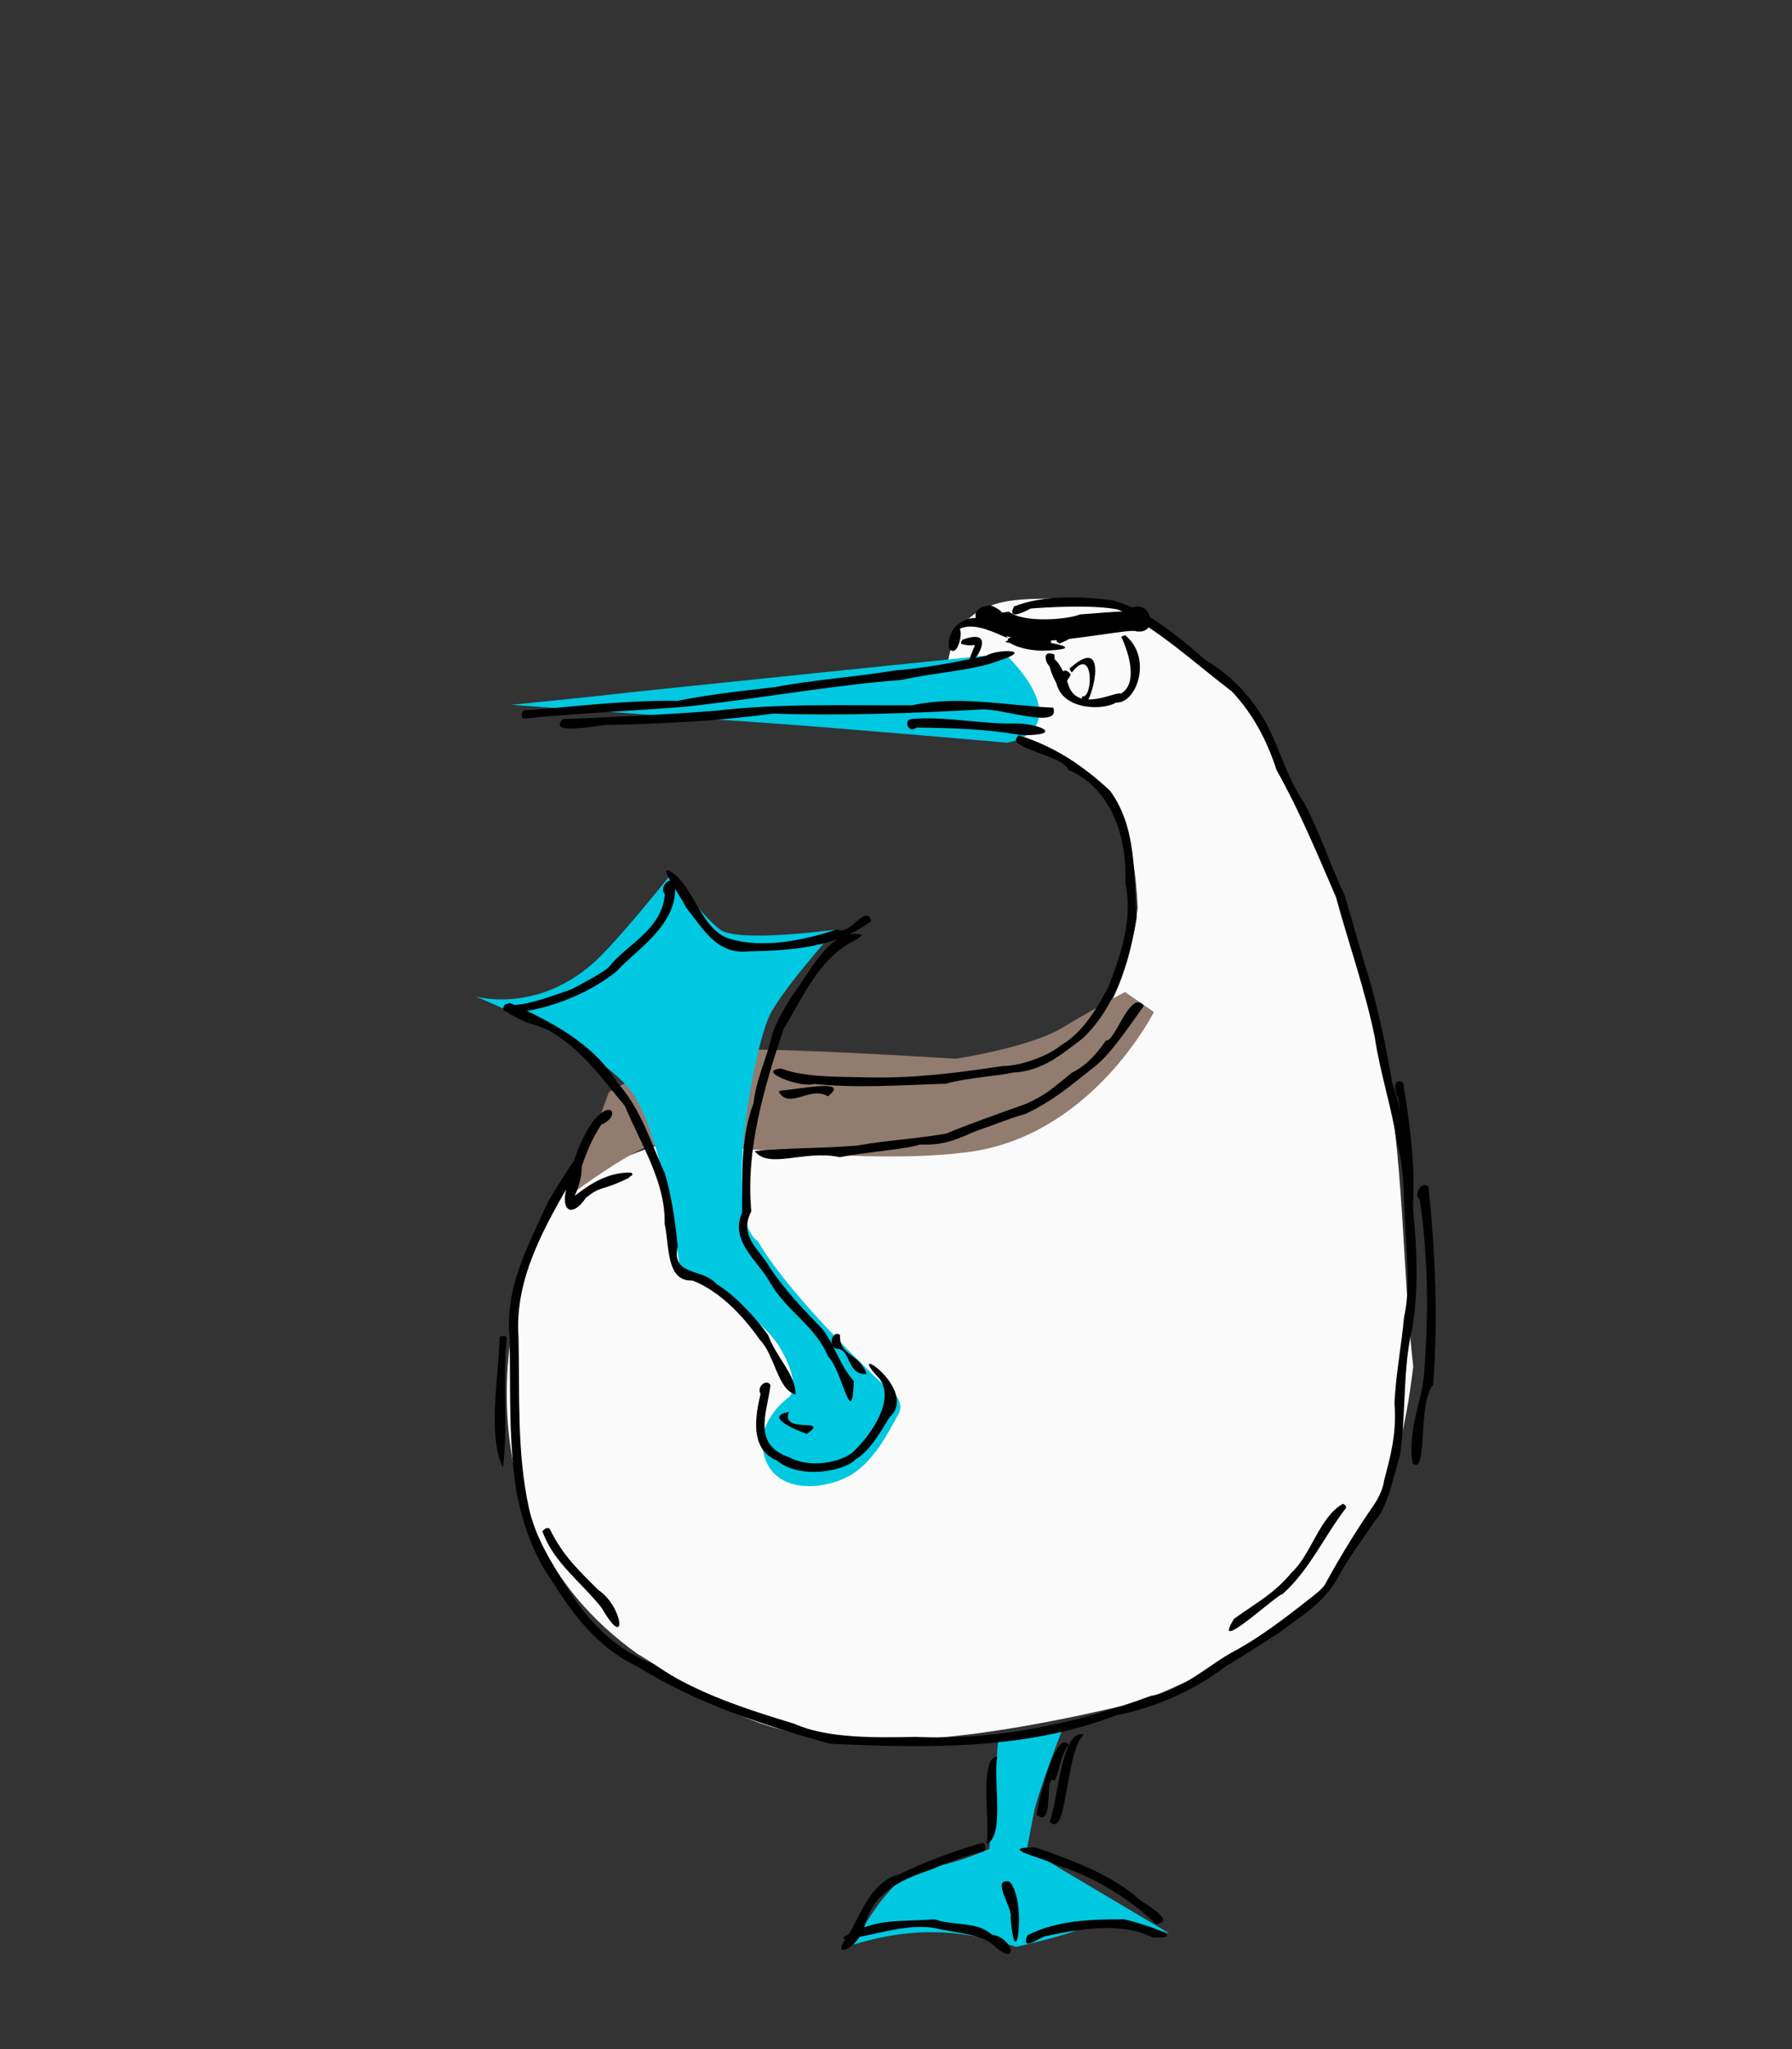 <svg xmlns="http://www.w3.org/2000/svg" width="560" height="640" viewBox="0 0 148.167 169.333">
    <rect x="0" y="0" width="148.167" height="169.333" fill="#333333" stroke="none"/>
    <g>
        <path d="M86.16 61.558s-8.697-3.148-7.673-7.44c1.217-5.095 5.892-4.522 8.832-4.682 7.94-.435 15.907 8.776 16.742 10.03 13.34 24.632 11.033 37.53 12.788 53.473-1.266 10.339-4.197 20.38-22.552 27.667-29.75 7.265-33.838.659-41.616-3.952C36.974 125.4 41.923 105.97 45.938 98.99c8.954-7.186 25.197-7.435 36.734-6.045 4.76-4.363 10.187-7.615 11.392-17.902-.24-5.692-1.528-10.86-7.905-13.485z" fill="#fafafa" fill-rule="evenodd"/>
        <path d="M95.407 83.63s-5.15 10.3-15.45 11.587c-10.3 1.288-24.278-1.471-26.67-.368-2.39 1.104-6.07 3.863-6.07 3.863l3.128-8.46s5.518-3.312 9.932-3.495c4.414-.184 18.76.735 18.76.735s6.07-.92 8.83-2.575a143.051 143.051 0 0 1 5.15-2.943z" fill="#917c6f" fill-rule="evenodd"/>
        <path d="M73.336 114.714s-7.91-7.357-10.668-12.14c-2.943-1.839-.326-16.466 1.103-18.944 1.427-2.474 5.334-6.806 5.334-6.806s-8.092 1.104-9.564 0c-1.471-1.103-4.046-4.598-4.046-4.598s-4.465 5.612-6.438 7.357c-4.782 4.23-9.748 2.76-9.748 2.76s10.484 4.23 13.059 8.092c2.575 3.863 3.862 14.53 3.862 14.53s6.438 3.311 8.277 6.438c1.84 3.127.736 4.047.736 4.047s-2.943 2.023-2.023 4.966c.92 2.942 4.598 2.759 6.805 1.655 2.207-1.104 3.495-3.863 4.23-5.15.736-1.288-.92-2.207-.92-2.207zM83.084 54.017s-30.532 3.127-32.004 3.31c-1.471.185-8.828.92-8.828.92s15.266 1.104 20.784 1.472c5.518.368 20.232 1.655 20.232 1.655 3.593-.682 3.58-3.67-.184-7.357zM87.866 142.855s-2.023 5.15-2.39 6.99c-.369 1.839-.553 2.942-.553 2.942l11.772 6.99s-4.414-1.472-6.806-.552c-2.39.92-5.885 1.655-5.885 1.655-3.931-1.273-8.034-1.836-13.427-.184 0 0 2.943-5.886 5.702-6.253 2.759-.368 5.518-1.656 5.518-1.656l.735-9.012z" fill="#00c8e1" fill-rule="evenodd"/>
        <g stroke-width=".573">
            <path d="M43.429 58.683c.816.073 7.68-.865 12.574-.765 2.583-.519 5.345-.826 8.039-1.129 3.296-.631 6.63-.831 9.945-1.384 2.59-.197 5.092-.695 7.576-1.217.78-.558 4.236-.586.872.462-1.824.725-5.36.96-7.843 1.53-6.016.468-12.013 1.593-18.032 2.23-4.395.354-8.858.527-13.28.97-.257-.138-.14-.678.149-.697zM46.543 59.424c4.231-.165 8.425-.362 12.612-.685 5.319-.636 10.808-.419 16.274-.458 3.94-.835 7.78.033 11.658.196.65 1.853-4.277.021-5.955.154-5.688.31-11.425.528-17.188.34-4.52.608-9.116.84-13.713.934-.337-.061-5.128.97-3.688-.481zM93.119 52.566c2.171 1.897.836 5.601-.843 5.49-.937.62-4.36.721-4.926-1.58-1.448-2.709.021-2.875.948.002.685 2.526 3.929.625 4.383.838 1.398-.804.704-3.263.043-4.662-.116-.038.42-.23.395-.088zM78.456 53.559c-.277-2.578 3.226-3.634 4.857-.832-1.066-.424-3.062-1.534-4.255-.566.786-.984.228 2.559-.602 1.398z"/>
            <path d="M75.301 59.42c2.89-.249 5.688.409 8.408.368 2.167-.068 4.451.99.773.967-2.896-.507-5.516-.586-8.705-.633-.661.537-1.08-.56-.476-.701zM84.239 60.772c2.82.841 5.416 2.555 7.564 4.6 2.226 3.089 1.908 6.938 2.175 10.49-.619 3.604-1.772 7.438-4.503 9.984-1.63 1.213-3.28 2.708-5.777 2.79-.583.22-3.98.444-5.486.922-3.592.106-7.298.385-10.888.016-1.146.368-4.909-1.113-2.726-1.27 1.903.732 4.7.67 7.026.727 3.833.103 7.52-.364 11.285-.937 1.506.01 3.76-.845 4.815-1.712 1.75-1.03 2.879-2.87 3.91-4.802 1.062-2.708 2.055-5.655 1.408-8.62.18-3.611-1.078-7.803-4.719-9.34-.372-1.23-5.436-1.8-4.084-2.847zM47.488 97.125c-2.365 4.06-4.973 8.482-4.615 13.37.102 4.724-.15 9.43.844 14.065.554 2.56 2.009 4.813 3.44 7.052 1.691 2.578 3.891 4.815 6.838 5.88 3.507 2.414 7.628 3.72 11.683 4.958 2.68 1.214 6.75 1.155 10.049 1.082 6.648.312 13.22-1.093 19.408-3.38 2.716-.479 4.903-2.678 7.043-3.771 2.614-1.454 4.772-3.222 7.211-5.133 1.283-2.43 3.676-6.4 5.7-8.84-.284 2.412-2.917 5.04-4.407 7.858-1.286 2.316-3.078 3.218-4.886 4.64-1.352.855-2.794 1.805-4.5 2.832-2.518 1.937-5.72 3.357-9.02 4.017-7.527 2.885-15.74 2.71-23.648 2.344-5.502-1.537-11.036-3.316-15.897-6.365-3.068-1.421-5.22-4.064-6.973-6.912-1.61-2.22-2.465-4.686-3.016-7.323-.71-4.245-.528-8.598-.605-12.933-.44-4.135 1.582-7.74 3.22-11.342.91-1.49 3.937-6.552 2.13-2.1zM41.914 110.563c-.406 3.487.117 7.41-.335 10.699-1.278-2.62-.359-7.438-.265-10.784.175-.085.502-.16.6.085z"/>
            <path d="M83.86 50.106c2.423-.928 5.402-.853 8.195-.487 2.759.783 5.35 2.957 7.663 4.965 2.506 1.466 4.419 3.774 5.535 6.337.813 1.819 1.397 3.728 2.598 5.45 1.422 2.748 1.985 4.782 3.323 7.595.701 2.303 1.197 4.244 1.95 6.614.872 2.978 1.493 5.972 2.008 8.986.556 1.48.795 3.007 1.126 4.905.511 2.143.467 4.436.724 7.13.22 2.733.217 5.459-.193 8.081-.837 3.435-.51 7.06-1.028 10.542-.56 1.823-1.185 5.101-2.42 5.68-.71-.754.88-1.833 1.105-3.584.49-1.86 1.06-3.839.852-6.347.12-2.47.576-4.752.797-7.16.518-2.178.22-5.347.048-8.253-.104-2.316-.066-4.13-.63-6.077-.417-2.909-1.397-5.745-1.841-8.765-.811-3.955-2.176-7.783-3.208-11.58-1.536-3.547-2.991-7.076-4.914-10.506-.805-2.453-1.919-4.588-3.683-6.48-3.093-2.359-6.1-5.163-9.43-6.784-2.123-.424-6.054-.176-7.22-.08-.534.29-2.02 1.014-1.357-.182z"/>
            <path d="M118.116 98.115c.56 5.393.794 10.9.382 16.326-1.314 1.504-.425 7.636-1.697 6.476-.465-2.586.793-5.304.938-7.323.387-4.755.365-9.697-.355-14.44-.57-.457.252-1.692.732-1.039zM116.014 89.468c.631 3.812 1.22 8.39.599 11.91-.962-3.005-.392-7.215-1.01-10.626-.237-.435-.551-1.785.411-1.284zM63.705 114.464c-.276 2.282-1.545 4.9 1.543 5.962 2.09 1.102 4.827.164 5.413-.562 1.5-1.46 3.34-4.26 2.047-5.938-3.117-3.308 3.396.882.84 3.196-.807 1.321-1.638 2.777-2.782 3.456-.92 1.004-4.616 1.717-6.551.102-2.324-.96-1.711-3.886-1.327-5.503-.363-.527.485-1.316.817-.713zM72.036 76.106c-2.857 2.214-6.663 2.442-10.2 2.516-2.54.246-3.64-1.77-5.114-3.637-.454-1.002-2.87-4.207-.803-2.625 1.637 1.584 2.244 4.553 4.408 5.216 2.694.84 6.17.142 8.869-.78 1.092.632 2.391-2.198 2.84-.69z"/>
            <path d="M55.777 72.978c.465 3.366-3.317 5.61-4.775 7.268-1.256 1.039-3.351 2.248-5.86 2.942-.536.163-4.31 1.08-3.386-.189 1.32.264 3.415-.513 5.536-1.265.863-.453 2.479-1.315 3.022-1.788 1.466-1.888 4.443-3.108 4.658-6.06-.504-.503.416-1.583.805-.908z"/>
            <path d="M42.166 82.885c3.367 1.526 6.913 3.333 8.885 6.607 1.929 2.068 2.843 5.156 3.928 7.485.537 1.863.825 3.743 1.055 6.003-.559 2.53 2.083 1.787 3.21 3.13 1.41.84 3.057 2.553 4.27 4.218.647 1.816 2.325 3.333 2.26 4.906-1.483-.38-1.708-3.289-2.965-4.534-1.447-2.086-3.415-4.06-5.555-4.883-2.218.122-1.896-2.939-2.301-4.687.089-3.46-1.958-6.531-3.284-9.736-2.235-2.666-4.446-5.99-8.126-6.902-.437-.229-2.94-1.201-1.377-1.607zM70.93 77.588c-3.111 1.353-4.554 4.825-6.178 7.53-1.59 4.852-3.095 9.806-2.635 14.977-1.07 2.105.69 3.136 1.539 4.662 1.348 2.003 2.802 3.473 4.373 5.108 1.102 1.519 1.378 2.906 2.563 4.27-.144 4.272-.96-.97-2.125-2.028-.995-2.49-3.44-3.75-4.812-6.146-1.02-1.829-3.34-3.373-2.29-5.788-.003-3.158-.12-6.188.939-9.018.195-1.82.98-3.472 1.438-5.21.153-1.006 1.016-2.483 1.674-3.546 1.487-1.892 3.127-5.638 5.671-5.193.433.046-.311.402-.157.382zM82.454 145.166c-.343 2.098.644 6.54-.887 7.239.347-1.669-.672-7.125.887-7.239zM81.3 153.004c-1.44.316-3.451 1.092-4.083 1.405-2.348.82-4.857 1.701-5.682 4.582-.379 1.968-3.213 3.278-1.32.804.97-1.637 1.84-4.326 4.08-4.875 2.221-1.087 4.317-1.865 6.923-2.63.29.05.354.601.081.714z"/>
            <path d="M69.758 160.06c2.905-1.582 4.066-1.204 7.527-1.452 1.57.573 3.486.136 4.707 1.258 1.848.26 2.32 2.89.08.82-1.048-.894-3.127-.947-4.865-1.37-2.491-.382-5.012.702-7.458.933l.009-.187zM84.955 159.928c2.475-1.249 5.212-1.316 7.955-1.323 1.001.186 5.769 1.653 2.38 1.494-2.42-1.226-5.692-.782-8.756-.113-.353-.058-2.215 1.462-1.579-.058zM95.608 159.019c-2.327-2.184-5.041-3.86-8.119-4.856-1.093-.59-5.267-1.522-1.87-1.493 2.693.955 5.74 1.996 8.21 3.956.3.513 3.626 2.042 1.779 2.393zM85.708 149.969c.217-1.602 1.702-7.173 2.64-5.764-.622.707-.734 2.081-1.136 2.955-.98-.754.082 4.037-1.504 2.809z"/>
            <path d="M83.49 155.51c1.442 1.603.48 8.215.068 2.93.21-.756-1.7-3.315-.068-2.93zM89.613 143.332c-1.573 1.468-1.321 8.77-2.837 7.194.708-1.536.936-7.68 2.837-7.194zM111.306 124.593c-1.864 2.42-2.998 5.11-5.272 7.149-.48.028-5.974 5.18-3.999 2.031 1.897-1.366 3.307-2.068 4.767-3.83 1.648-1.532 2.267-4.549 4.233-5.676l.219.139.052.186zM45.451 126.337c1.133 2.342 2.604 3.617 4.013 5.052 2.11 1.404 2.427 5.197.288 1.489-1.628-2.088-3.989-3.729-4.902-6.335.124-.163.393-.387.601-.206zM81.923 50.024c2.956 1.303-2.38.948 1.494.529 1.328.988 4.97.615 5.896.217.888-.025 5.325-.544 3.453.09 2.13-2.352 3.442 1.633 1.169 1.314-.323-.255-5.54.834-7.867.772-1.534-.027-4.62-.497-3.037-1.062-1.509 1.13-3.848-1.634-1.108-1.86zM87.176 54.086c.29 2.773-1.767-.687.001 0z"/>
            <path d="M87.346 52.834c2.38-2.959 3.086-.67.238.342l-.202-.155-.036-.187zM64.567 90.12c1.171-.044 5.918-1.068 3.883.475-1.488-.894-3.17 1.14-4.057-.372l.174-.102zM94.58 83.118c-1.468 2.026-2.828 4.13-4.262 5.169-1.944 1.55-3.214 2.639-5.479 3.745-1.628.471-2.087.732-4.028 1.396-1.322.51-2.482 1.256-4.749 1.156-.975.363-4.505.62-6.632 1.044-2.89-.647-5.823 1.037-7.028-.5 2.334-.267 5.429-.215 8.408-.453 2.971-.508 4.843-.545 7.43-.997 1.549-.662 4.49-1.71 6.525-2.432 1.789-.789 2.276-1.33 3.857-2.596.952-.464 1.848-1.244 2.828-2.677.707.237 2.026-4.325 3.13-2.855zM52.027 97.319c-2.404 1.186-2.26.602-3.585 1.667-1.19 1.786-2.403 1.113-1.308-1.725.27-1.842 1.56-4.5 2.417-5.142 1.158-1.058 1.606.227.158.82-.814 1.262-1.215 2.315-1.616 3.443.1 1.833-1.64 4.471-1.017 2.79 1.252-.994 2.944-2.346 5.125-2.269.274.284-.187.255-.174.416zM88.48 55.207c4.02-3.573.954 5.588.982 2.33.92.32 1.027-4.315-.817-1.996-.01.138-.3-.346-.165-.334zM88.535 55.754c-1.32 2.398-1.034-1.457 0 0z"/>
            <path d="M85.13 52.708c5.23.977-5.798.411-.518.116 1.801.147 5.782.809 1.634.95-2.813-.027-4.638-1.65-.493-.988 3.415.03-1.857 1.569-.622-.078zM69.462 110.338c-.106 1.705 1.588 1.46 2.19 3.202-1.638.144-1.285-2.075-2.447-2.078-.854-.179-.331-1.637.257-1.124zM65.247 116.678c-.781 1.867 3.48.403 1.464 1.817.265.105-4.007-1.37-1.464-1.817zM79.642 52.843c3.648-1.284-.411 3.81.642 1.286.512-1.356.464-.535-.798-.917-.054-.13.021-.32.156-.37z"/>
        </g>
    </g>
</svg>
